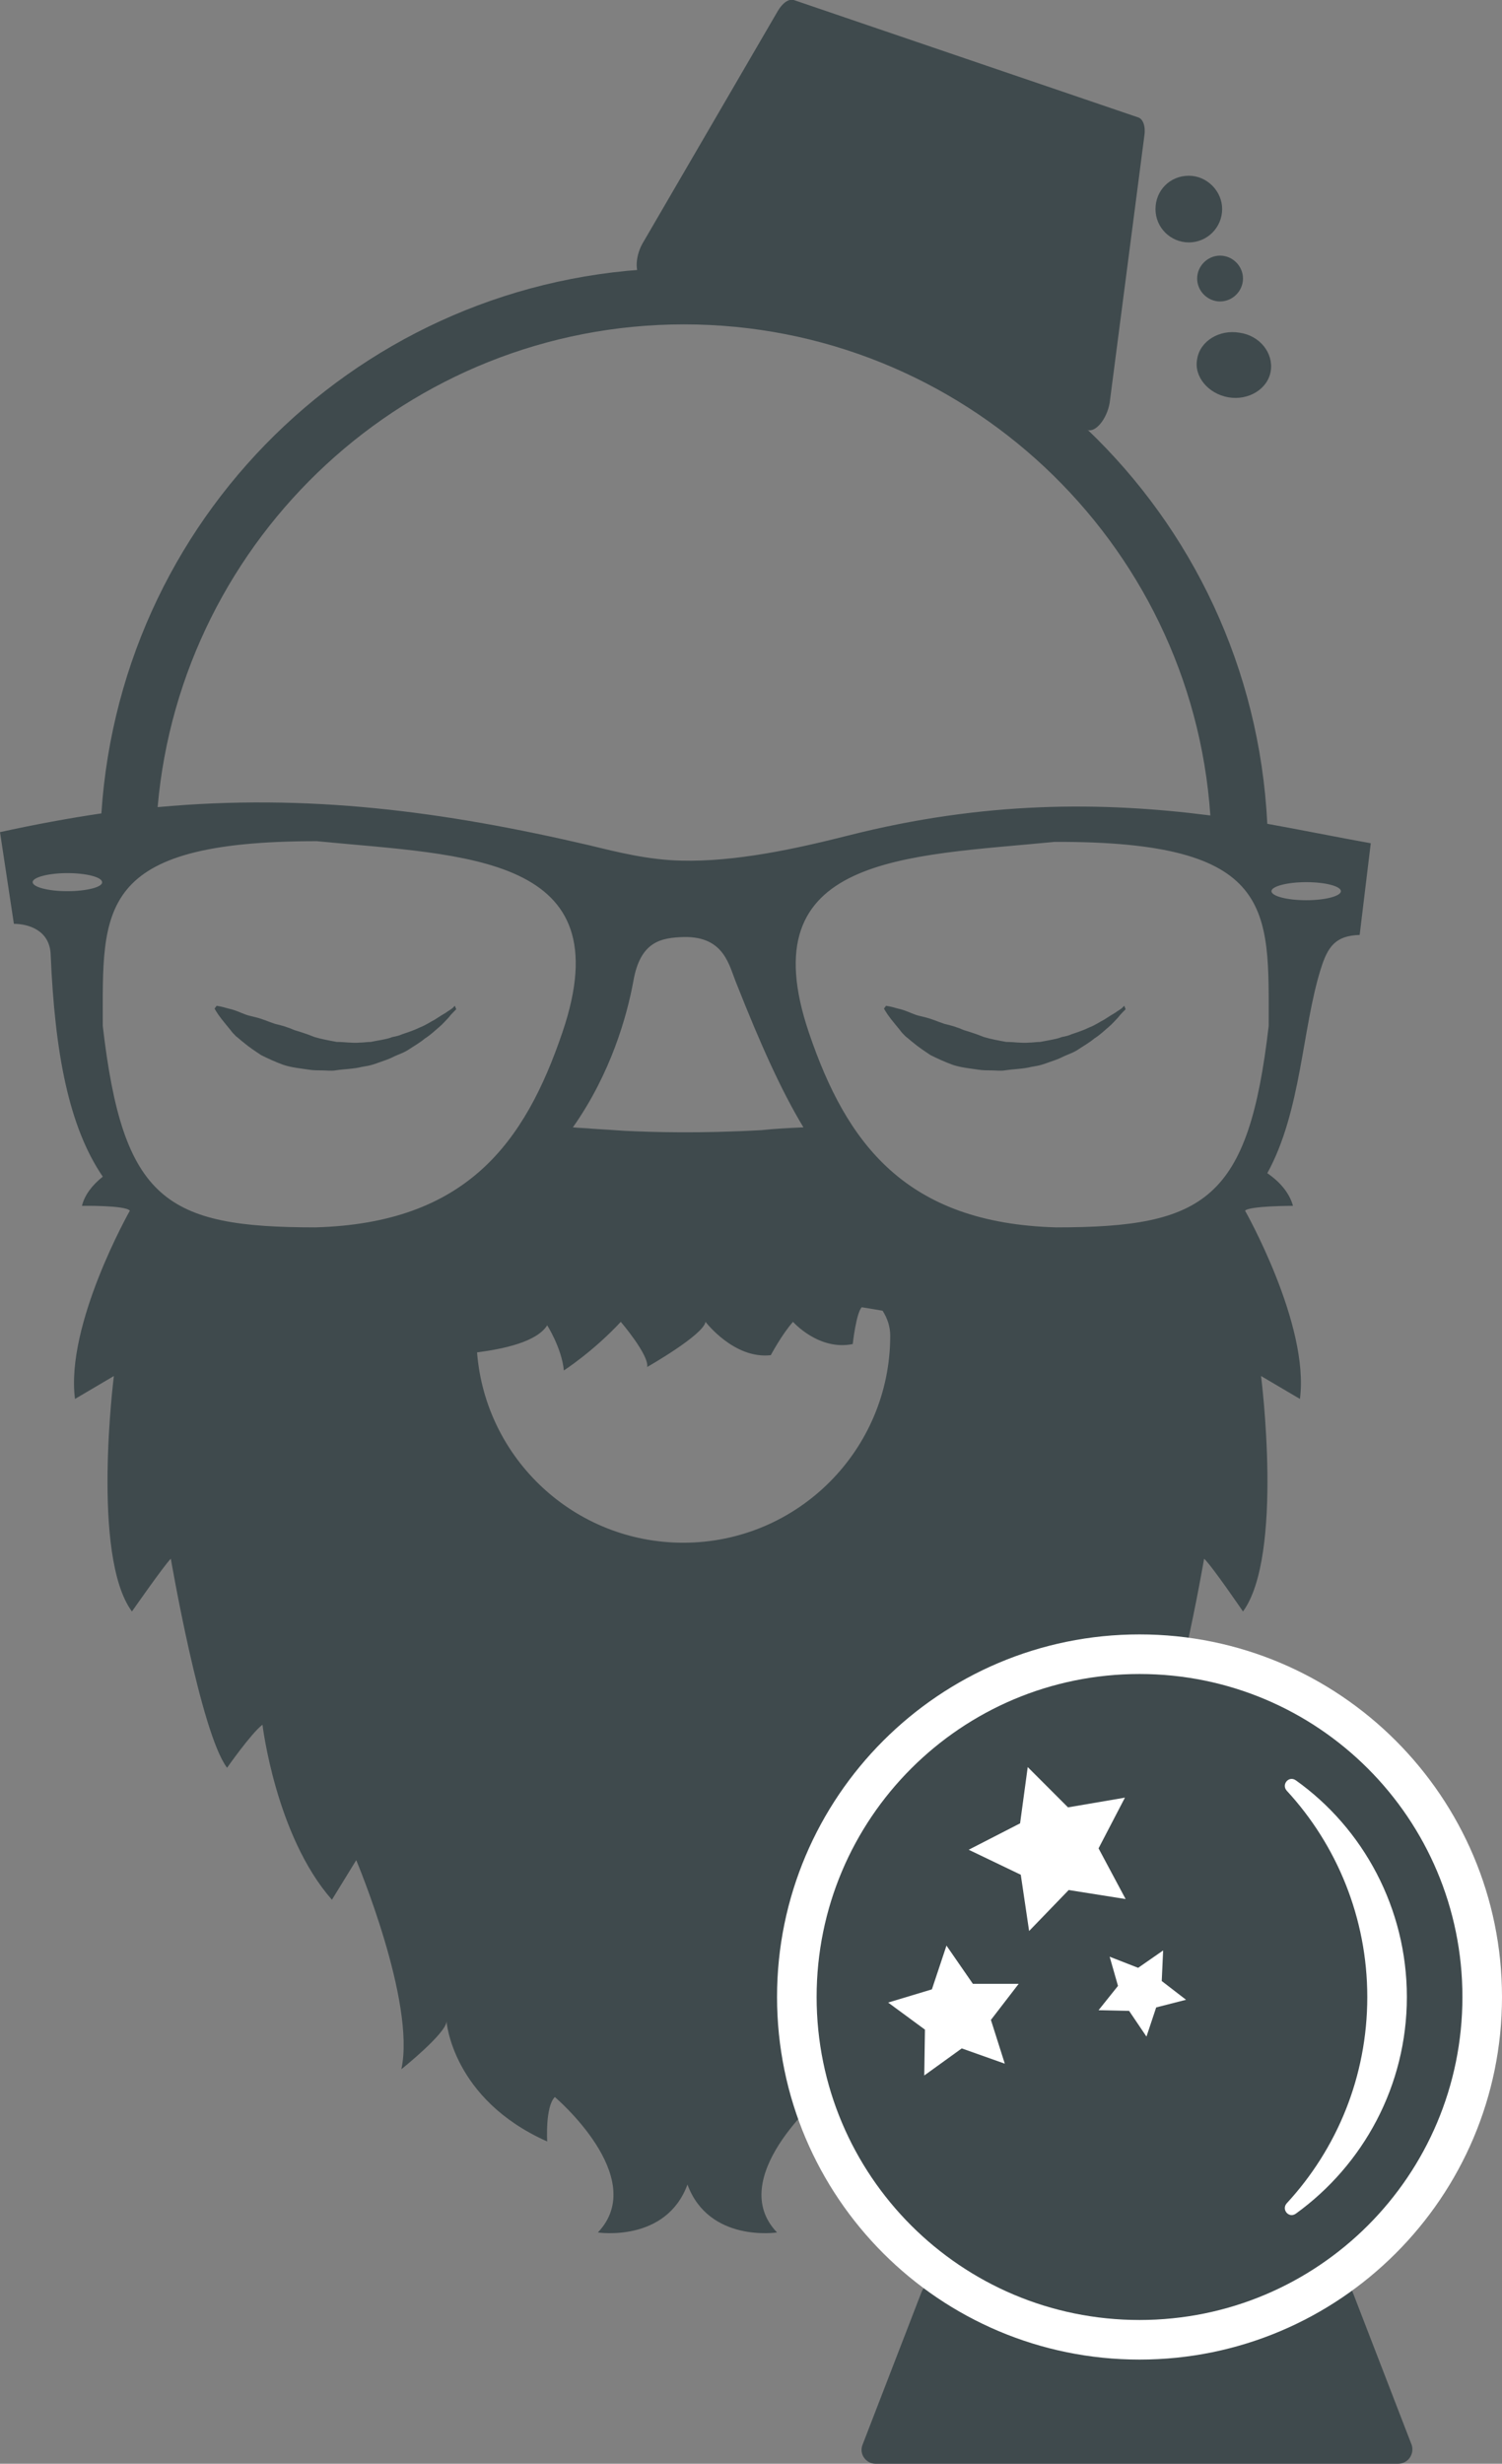 <?xml version="1.0" encoding="utf-8"?>
<!-- Generator: Adobe Illustrator 16.0.0, SVG Export Plug-In . SVG Version: 6.00 Build 0)  -->
<!DOCTYPE svg PUBLIC "-//W3C//DTD SVG 1.1//EN" "http://www.w3.org/Graphics/SVG/1.1/DTD/svg11.dtd">
<svg version="1.1" id="Layer_1" xmlns="http://www.w3.org/2000/svg" xmlns:xlink="http://www.w3.org/1999/xlink" x="0px" y="0px"
	 width="216.3px" height="354.7px" viewBox="0 0 216.3 354.7" style="enable-background:new 0 0 216.3 354.7;" xml:space="preserve"
	>
<rect x="0" y="0" width="216.3" height="354.7" fill="#808080" stroke="none"/>
<style type="text/css">
<![CDATA[
	.st0{fill:#FFFFFF;}
	.st1{fill:none;}
	.st2{fill:#3F4A4D;}
]]>
</style>
<line class="st1" x1="-261.9" y1="-301.9" x2="-261.9" y2="1032"/>
<line class="st1" x1="488.1" y1="1032" x2="488.1" y2="-301.9"/>
<line class="st1" x1="-262.3" y1="1031.7" x2="-262.3" y2="-302.3"/>
<line class="st1" x1="487.7" y1="-302.3" x2="487.7" y2="1031.7"/>
<line class="st1" x1="-390.8" y1="-303" x2="-390.8" y2="1041"/>
<line class="st1" x1="-261.9" y1="-302" x2="-261.9" y2="1031.7"/>
<line class="st1" x1="487.7" y1="1031.7" x2="487.7" y2="-302"/>
<line class="st1" x1="-261.9" y1="-301.9" x2="-261.9" y2="1032"/>
<line class="st1" x1="488.1" y1="1032" x2="488.1" y2="-301.9"/>
<line class="st1" x1="-261.9" y1="-302" x2="-261.9" y2="1031.7"/>
<line class="st1" x1="-261.9" y1="-301.9" x2="-261.9" y2="1032"/>
<line class="st1" x1="488.1" y1="1032" x2="488.1" y2="-301.9"/>
<path class="st2" d="M182.5,118.6c-2.2-44.8-39-80-84-80c-44.5,0-81,34.4-83.9,78.5c-4.7,0.7-9.6,1.6-14.6,2.7L2,133
	c1.9,0,5.2,0.8,5.3,4.5c0.6,14.1,2.6,24.7,7.5,31.9c-1.5,1.2-2.6,2.6-3,4.2c0,0,6.3-0.1,6.9,0.7c0,0-9.3,16.4-7.9,27.1l5.6-3.3
	c0,0-3.3,25.9,2.6,33.9c0,0,4.6-6.6,5.6-7.6c0,0,4.3,25.1,8.1,30.1c0,0,3.5-5,5.1-6.2c0,0,1.9,16,10,25.2l3.5-5.7
	c0,0,8.6,20.4,6.5,30.1c0,0,6.5-5.2,6.5-6.9c0,0,0.8,11.2,14.5,17.3c0,0-0.3-5,1.1-6.4c0,0,13.7,11.6,6.2,19.5c0,0,9.8,1.5,12.9-6.9
	c3.1,8.4,12.9,6.9,12.9,6.9c-7.5-7.8,6.2-19.5,6.2-19.5c1.3,1.4,1.1,6.4,1.1,6.4c13.7-6.2,14.5-17.3,14.5-17.3
	c0,1.7,6.5,6.9,6.5,6.9c-2.2-9.7,6.5-30.1,6.5-30.1l3.5,5.7c8.1-9.1,10-25.2,10-25.2c1.6,1.2,5.1,6.2,5.1,6.2
	c3.8-5,8.1-30.1,8.1-30.1c1.1,1,5.6,7.6,5.6,7.6c5.9-8.1,2.6-33.9,2.6-33.9l5.6,3.3c1.4-10.7-7.9-27.1-7.9-27.1
	c0.6-0.7,6.9-0.7,6.9-0.7c-0.5-1.8-1.8-3.4-3.7-4.7c4.9-8.9,5-20.8,7.7-29.4c1-3.2,2.1-4.8,5.6-4.9l1.6-13.2
	C192.4,120.5,187.5,119.5,182.5,118.6 M9.7,128.3c-2.8,0-5-0.6-5-1.3c0-0.7,2.3-1.3,5-1.3c2.8,0,5,0.6,5,1.3
	C14.8,127.7,12.5,128.3,9.7,128.3 M98.5,46.7c40.1,0,73.1,31.2,75.8,70.7c-15.6-2-32.5-2.1-52.2,2.9c-7.5,1.9-16.2,3.8-24,3.6
	c-4.7-0.1-9.1-1.2-13.2-2.2c-21-4.9-40.5-7.5-62.2-5.5C26.1,77.3,58.8,46.7,98.5,46.7 M106.1,141.7c3.4,8.6,6.4,15.3,9.6,20.6
	c-2.2,0.1-4.2,0.2-6,0.4h0c-8.9,0.5-15.6,0.3-19.8,0.1c-1.4-0.1-2.9-0.2-4.6-0.3c0,0,0,0,0,0l0,0c-0.9-0.1-1.8-0.1-2.8-0.2
	c5.5-7.8,7.8-16.1,8.7-21c1-5.8,4-6.3,7.3-6.4C104.4,134.8,105,139.1,106.1,141.7 M45.4,176.7c-21.5,0-27.7-3.9-30.6-29
	c0-16.8-1.1-26.6,30.8-26.6c21.5,2.1,44.1,1.9,35.4,27.5C75.6,164.5,67.2,176.1,45.4,176.7 M98.4,222.1c-15.7,0-28.5-12.1-29.7-27.4
	c3.8-0.5,8.6-1.5,10.1-3.9c0,0,2.1,3.3,2.4,6.5c0,0,4.2-2.7,8.2-7c0,0,4.1,4.8,3.8,6.5c0,0,8.1-4.6,8.4-6.5c0,0,4.1,5.4,9.4,4.8
	c0,0,1.6-3,3.2-4.8c0,0,3.7,4.2,8.6,3.2c0,0,0.5-4.5,1.3-5.3c0,0,1.3,0.2,3,0.5c0.7,1.1,1.1,2.3,1.1,3.6
	C128.2,208.7,114.9,222.1,98.4,222.1 M182.7,147.7c-2.9,25-9.1,29-30.6,29c-21.7-0.6-30.2-12.1-35.6-28
	c-8.7-25.6,13.9-25.4,35.4-27.5C183.8,121.1,182.7,130.9,182.7,147.7 M188.1,129.6c-2.8,0-5-0.6-5-1.3c0-0.7,2.3-1.3,5-1.3
	c2.8,0,5,0.6,5,1.3C193.1,129,190.9,129.6,188.1,129.6"/>
<path class="st2" d="M162.1,145.3c0,0-0.1,0.1-0.3,0.3c-0.2,0.2-0.5,0.5-0.8,0.9c-0.4,0.4-0.8,0.9-1.4,1.4c-0.6,0.5-1.2,1.1-2,1.6
	c-0.7,0.6-1.6,1.1-2.5,1.7c-0.5,0.3-1,0.5-1.5,0.7c-0.5,0.2-1,0.5-1.6,0.7c-0.6,0.2-1.1,0.4-1.7,0.6c-0.6,0.2-1.2,0.3-1.8,0.4
	c-1.2,0.3-2.5,0.3-3.8,0.5c-0.6,0.1-1.3,0-1.9,0c-0.6,0-1.3,0-1.9-0.1c-1.3-0.2-2.5-0.3-3.7-0.7c-1.1-0.4-2.2-0.9-3.2-1.4
	c-0.9-0.6-1.8-1.2-2.5-1.8c-0.4-0.3-0.7-0.6-1.1-0.9c-0.3-0.3-0.6-0.6-0.8-0.9c-0.5-0.6-0.9-1.1-1.3-1.6c-0.7-0.9-1-1.5-1-1.5
	l0.3-0.4c0,0,0.7,0.1,1.7,0.4c0.5,0.1,1.1,0.3,1.8,0.6c0.3,0.1,0.7,0.3,1.1,0.4c0.4,0.1,0.8,0.2,1.2,0.3c0.8,0.2,1.7,0.6,2.6,0.9
	c0.9,0.2,1.9,0.5,2.8,0.9c1,0.3,1.9,0.6,2.9,1c1,0.3,2.1,0.5,3.2,0.7c1.1,0,2.2,0.2,3.3,0.1c0.5,0,1.1-0.1,1.6-0.1
	c0.5-0.1,1.1-0.2,1.6-0.3c0.5-0.1,1-0.2,1.5-0.4c0.5-0.1,1-0.2,1.4-0.4c0.9-0.3,1.8-0.6,2.6-1c0.8-0.3,1.5-0.8,2.1-1.1
	c0.6-0.4,1.1-0.7,1.6-1c0.4-0.3,0.8-0.5,1-0.7c0.2-0.2,0.3-0.3,0.3-0.3L162.1,145.3z"/>
<path class="st2" d="M65.7,145.3c0,0-0.1,0.1-0.3,0.3c-0.2,0.2-0.5,0.5-0.8,0.9c-0.4,0.4-0.8,0.9-1.4,1.4c-0.6,0.5-1.2,1.1-2,1.6
	c-0.7,0.6-1.6,1.1-2.5,1.7c-0.5,0.3-1,0.5-1.5,0.7c-0.5,0.2-1,0.5-1.6,0.7c-0.6,0.2-1.1,0.4-1.7,0.6c-0.6,0.2-1.2,0.3-1.8,0.4
	c-1.2,0.3-2.5,0.3-3.8,0.5c-0.6,0.1-1.3,0-1.9,0c-0.6,0-1.3,0-1.9-0.1c-1.3-0.2-2.5-0.3-3.7-0.7c-1.1-0.4-2.2-0.9-3.2-1.4
	c-0.9-0.6-1.8-1.2-2.5-1.8c-0.4-0.3-0.7-0.6-1.1-0.9c-0.3-0.3-0.6-0.6-0.8-0.9c-0.5-0.6-0.9-1.1-1.3-1.6c-0.7-0.9-1-1.5-1-1.5
	l0.3-0.4c0,0,0.7,0.1,1.7,0.4c0.5,0.1,1.1,0.3,1.8,0.6c0.3,0.1,0.7,0.3,1.1,0.4c0.4,0.1,0.8,0.2,1.2,0.3c0.8,0.2,1.7,0.6,2.6,0.9
	c0.9,0.2,1.9,0.5,2.8,0.9c1,0.3,1.9,0.6,2.9,1c1,0.3,2.1,0.5,3.2,0.7c1.1,0,2.2,0.2,3.3,0.1c0.5,0,1.1-0.1,1.6-0.1
	c0.5-0.1,1-0.2,1.6-0.3c0.5-0.1,1-0.2,1.5-0.4c0.5-0.1,1-0.2,1.4-0.4c0.9-0.3,1.8-0.6,2.6-1c0.8-0.3,1.5-0.8,2.1-1.1
	c0.6-0.4,1.1-0.7,1.6-1c0.4-0.3,0.8-0.5,1-0.7c0.2-0.2,0.3-0.3,0.3-0.3L65.7,145.3z"/>
<path class="st2" d="M201.3,354.7h-75.2c-1.4,0-2.4-1.4-1.9-2.7l8.5-22c0.3-0.8,1-1.3,1.9-1.3h58.3c0.8,0,1.6,0.5,1.9,1.3l8.5,22
	C203.7,353.3,202.8,354.7,201.3,354.7"/>
<path class="st0" d="M216.3,287.5c0,28.8-23.4,52.2-52.2,52.2s-52.2-23.4-52.2-52.2s23.4-52.2,52.2-52.2S216.3,258.7,216.3,287.5"/>
<path class="st2" d="M210.6,287.5c0,25.7-20.8,46.5-46.5,46.5c-25.7,0-46.5-20.8-46.5-46.5c0-25.7,20.8-46.5,46.5-46.5
	C189.8,241,210.6,261.8,210.6,287.5"/>
<path class="st0" d="M186.6,256.3c-1-0.7-2.1,0.6-1.3,1.5c7.2,7.8,11.6,18.3,11.6,29.7c0,11.5-4.4,21.9-11.6,29.7
	c-0.8,0.9,0.3,2.2,1.3,1.5c9.7-7,16-18.4,16-31.2S196.3,263.2,186.6,256.3"/>
<polygon class="st0" points="136.3,280.1 140.1,285.6 146.7,285.6 142.7,290.8 144.7,297.1 138.5,294.9 133.1,298.8 133.2,292.2 
	127.9,288.3 134.2,286.4 "/>
<polygon class="st0" points="167.5,280.8 167.3,285.2 170.8,287.9 166.5,289 165.1,293.2 162.6,289.5 158.2,289.4 161,285.9 
	159.8,281.7 163.9,283.3 "/>
<polygon class="st0" points="148,254.4 153.8,260.2 162,258.8 158.2,266.1 162.1,273.4 153.9,272.1 148.2,278 147,269.9 
	139.5,266.3 146.9,262.5 "/>
<path class="st2" d="M156.6,61.9l-64-21.8c-1.2-0.4-1.2-3-0.1-5L112,1.6c0.7-1.2,1.6-1.8,2.3-1.6l49.6,16.9c0.7,0.2,1.1,1.3,0.9,2.6
	l-5,38.5C159.4,60.3,157.8,62.3,156.6,61.9"/>
<path class="st2" d="M176,30.1c0,2.6-2.1,4.8-4.8,4.8c-2.6,0-4.8-2.1-4.8-4.8s2.1-4.8,4.8-4.8C173.8,25.3,176,27.5,176,30.1"/>
<path class="st2" d="M183,53.4c-0.4,2.6-3.2,4.3-6.1,3.8c-2.9-0.5-5-3-4.5-5.5c0.4-2.6,3.2-4.3,6.1-3.8
	C181.4,48.3,183.4,50.8,183,53.4"/>
<path class="st2" d="M179,40.1c0,1.8-1.5,3.3-3.3,3.3c-1.8,0-3.3-1.5-3.3-3.3s1.5-3.3,3.3-3.3C177.5,36.8,179,38.3,179,40.1"/>
<line class="st1" x1="-262.3" y1="1031.7" x2="-262.3" y2="-302.3"/>
<line class="st1" x1="487.7" y1="-302.3" x2="487.7" y2="1031.7"/>
<line class="st1" x1="-262.3" y1="-302.3" x2="-262.3" y2="1031.7"/>
<line class="st1" x1="487.7" y1="1031.7" x2="487.7" y2="-302.3"/>
</svg>
